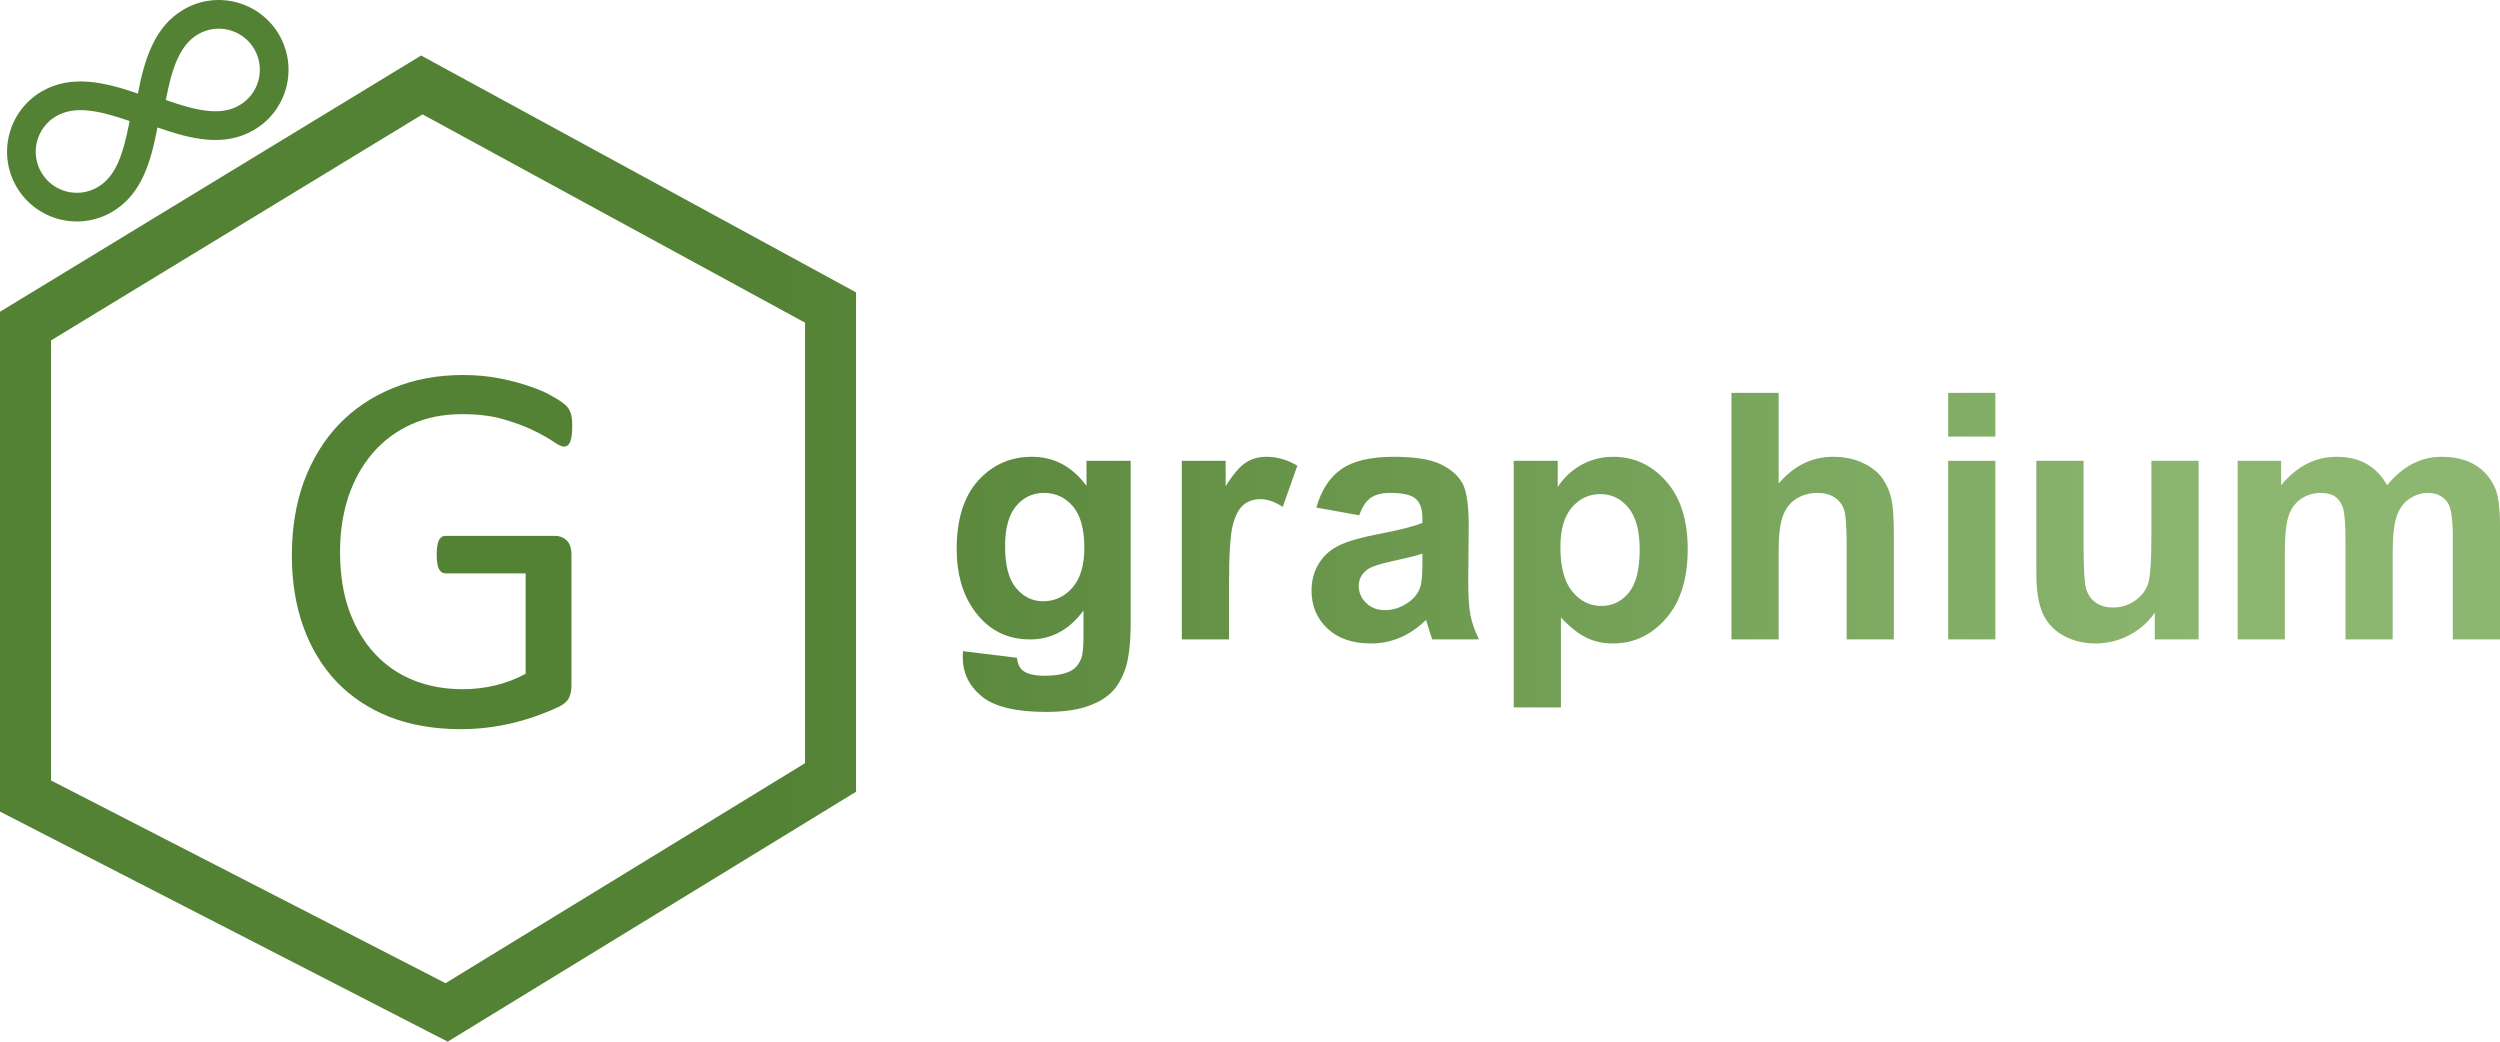 <?xml version="1.0" encoding="UTF-8" standalone="no"?>
<svg
   width="673.875"
   height="280.776"
   xml:space="preserve"
   overflow="hidden"
   version="1.1"
   id="svg12"
   sodipodi:docname="logo-green-wide.svg"
   inkscape:version="1.1 (c68e22c387, 2021-05-23)"
   xmlns:inkscape="http://www.inkscape.org/namespaces/inkscape"
   xmlns:sodipodi="http://sodipodi.sourceforge.net/DTD/sodipodi-0.dtd"
   xmlns:xlink="http://www.w3.org/1999/xlink"
   xmlns="http://www.w3.org/2000/svg"
   xmlns:svg="http://www.w3.org/2000/svg"><defs
     id="defs16"><linearGradient
       x1="531"
       y1="635"
       x2="739"
       y2="635"
       gradientUnits="userSpaceOnUse"
       spreadMethod="reflect"
       id="fill0"><stop
         offset="0"
         stop-color="#548235"
         id="stop1000" /><stop
         offset="0.31"
         stop-color="#548235"
         id="stop1002" /><stop
         offset="0.89"
         stop-color="#8DB771"
         id="stop1004" /><stop
         offset="1"
         stop-color="#8DB771"
         id="stop1006" /></linearGradient><linearGradient
       inkscape:collect="always"
       xlink:href="#fill0"
       id="linearGradient1540"
       x1="-72.135"
       y1="-55.507"
       x2="601.74"
       y2="-55.507"
       gradientUnits="userSpaceOnUse"
       spreadMethod="pad" /></defs><sodipodi:namedview
     id="namedview14"
     pagecolor="#ffffff"
     bordercolor="#666666"
     borderopacity="1.0"
     inkscape:pageshadow="2"
     inkscape:pageopacity="0.0"
     inkscape:pagecheckerboard="0"
     showgrid="false"
     inkscape:zoom="1.5594203"
     inkscape:cx="258.10874"
     inkscape:cy="129.85595"
     inkscape:window-width="1920"
     inkscape:window-height="1009"
     inkscape:window-x="3832"
     inkscape:window-y="-8"
     inkscape:window-maximized="1"
     inkscape:current-layer="g10" /><g
     transform="translate(-1832.125,-2051.104)"
     id="g10"><g
       aria-label="G"
       transform="translate(1904.26,2247)"
       id="text8"
       style="font-size:147px;font-family:Calibri, Calibri_MSFontService, sans-serif;fill-opacity:1.0;fill:url(#linearGradient1540)"><path
         id="path833"
         style="font-size:147px;font-family:Calibri, Calibri_MSFontService, sans-serif;fill-opacity:1.0;fill:url(#linearGradient1540)"
         d="m 82.113,-80.888 q 0,1.364 -0.144,2.44 -0.144,1.005 -0.431,1.723 -0.287,0.646 -0.718,0.933 -0.431,0.287 -0.933,0.287 -0.861,0 -2.871,-1.364 -2.01,-1.364 -5.383,-3.015 -3.374,-1.651 -8.111,-3.015 -4.666,-1.364 -11.125,-1.364 -7.68,0 -13.781,2.799 -6.101,2.799 -10.336,7.752 -4.235,4.953 -6.532,11.771 -2.225,6.819 -2.225,14.786 0,8.9 2.44,15.791 2.512,6.891 6.891,11.628 4.378,4.737 10.408,7.178 6.101,2.44 13.351,2.44 4.307,0 8.685,-1.005 4.45,-1.077 8.254,-3.158 V -41.339 H 48.019 q -1.22,0 -1.866,-1.22 -0.574,-1.22 -0.574,-3.804 0,-1.364 0.144,-2.297 0.144,-1.005 0.431,-1.579 0.359,-0.646 0.79,-0.933 0.431,-0.287 1.077,-0.287 h 29.5 q 0.79,0 1.579,0.287 0.79,0.287 1.436,0.861 0.646,0.574 1.005,1.579 0.359,1.005 0.359,2.297 v 35.386 q 0,1.866 -0.646,3.23 -0.646,1.364 -2.728,2.44 -2.082,1.005 -5.383,2.225 -3.302,1.22 -6.819,2.082 -3.517,0.861 -7.106,1.292 -3.589,0.431 -7.106,0.431 -10.767,0 -19.236,-3.302 -8.47,-3.374 -14.355,-9.546 -5.814,-6.173 -8.9,-14.786 -3.086,-8.613 -3.086,-19.236 0,-11.054 3.302,-20.026 3.374,-8.972 9.403,-15.289 6.101,-6.316 14.571,-9.762 8.542,-3.517 18.877,-3.517 5.312,0 9.977,0.933 4.666,0.933 8.254,2.225 3.661,1.22 6.101,2.728 2.512,1.436 3.445,2.369 0.933,0.933 1.292,2.153 0.359,1.22 0.359,3.517 z M 311.27,-46.66 c -1.63,0.54 -4.21,1.19 -7.74,1.95 -3.53,0.75 -5.84,1.5 -6.93,2.22 -1.66,1.18 -2.49,2.68 -2.49,4.49 0,1.78 0.67,3.32 1.99,4.62 1.33,1.3 3.02,1.95 5.07,1.95 2.3,0 4.49,-0.75 6.57,-2.26 1.54,-1.15 2.55,-2.56 3.03,-4.22 0.33,-1.09 0.5,-3.16 0.5,-6.21 z m 48.02,-16.05 c -3.11,0 -5.69,1.2 -7.74,3.61 -2.05,2.4 -3.08,5.96 -3.08,10.67 0,5.41 1.07,9.41 3.22,11.99 2.14,2.59 4.75,3.88 7.83,3.88 2.95,0 5.41,-1.19 7.38,-3.56 1.96,-2.37 2.94,-6.26 2.94,-11.67 0,-5.05 -1.01,-8.8 -3.03,-11.25 -2.03,-2.44 -4.53,-3.67 -7.52,-3.67 z m -150.01,-0.32 c -3.05,0 -5.56,1.19 -7.54,3.56 -1.97,2.38 -2.96,5.99 -2.96,10.86 0,5.11 0.99,8.85 2.96,11.22 1.98,2.37 4.42,3.56 7.31,3.56 3.11,0 5.74,-1.22 7.88,-3.65 2.14,-2.43 3.22,-6.04 3.22,-10.81 0,-4.99 -1.03,-8.69 -3.08,-11.11 -2.05,-2.42 -4.65,-3.63 -7.79,-3.63 z m 267.48,-8.65 h 12.73 v 22.12 c 0,6.77 0.23,10.92 0.7,12.44 0.47,1.53 1.32,2.74 2.56,3.63 1.23,0.89 2.8,1.34 4.7,1.34 2.18,0 4.12,-0.6 5.84,-1.79 1.72,-1.2 2.9,-2.68 3.53,-4.45 0.64,-1.76 0.95,-6.09 0.95,-12.98 v -20.31 h 12.73 v 48.14 h -11.82 v -7.21 c -1.75,2.57 -4.05,4.6 -6.9,6.08 -2.86,1.48 -5.87,2.22 -9.03,2.22 -3.23,0 -6.13,-0.71 -8.7,-2.13 -2.56,-1.42 -4.42,-3.42 -5.57,-5.99 -1.14,-2.57 -1.72,-6.12 -1.72,-10.65 z m -23.76,0 h 12.72 v 48.14 H 453 Z m 104.74,-1.09 c 3.08,0 5.75,0.63 8.01,1.9 2.26,1.27 4.12,3.19 5.57,5.76 2.11,-2.57 4.39,-4.49 6.83,-5.76 2.45,-1.27 5.06,-1.9 7.84,-1.9 3.53,0 6.51,0.71 8.96,2.15 2.44,1.44 4.27,3.54 5.48,6.32 0.87,2.06 1.31,5.38 1.31,9.98 v 30.78 h -12.72 v -27.52 c 0,-4.77 -0.44,-7.86 -1.31,-9.25 -1.18,-1.81 -2.99,-2.72 -5.44,-2.72 -1.78,0 -3.45,0.55 -5.02,1.64 -1.57,1.08 -2.7,2.68 -3.4,4.78 -0.69,2.1 -1.04,5.42 -1.04,9.95 v 23.12 h -12.72 v -26.38 c 0,-4.69 -0.23,-7.71 -0.68,-9.07 -0.45,-1.36 -1.15,-2.37 -2.1,-3.04 -0.95,-0.66 -2.24,-1 -3.87,-1 -1.97,0 -3.73,0.53 -5.3,1.59 -1.57,1.06 -2.69,2.58 -3.37,4.58 -0.68,1.99 -1.02,5.3 -1.02,9.93 v 23.39 h -12.72 v -48.14 h 11.72 v 6.57 c 4.2,-5.11 9.19,-7.66 14.99,-7.66 z m -195.01,0 c 5.58,0 10.32,2.19 14.22,6.57 3.89,4.38 5.84,10.49 5.84,18.32 0,8.04 -1.97,14.28 -5.89,18.74 -3.92,4.46 -8.68,6.69 -14.26,6.69 -2.66,0 -5.06,-0.53 -7.22,-1.59 -2.16,-1.06 -4.43,-2.87 -6.81,-5.44 v 24.26 h -12.72 v -66.46 h 11.86 v 7.07 c 1.54,-2.42 3.62,-4.38 6.24,-5.9 2.63,-1.51 5.54,-2.26 8.74,-2.26 z m -59.2,0 c 5.67,0 9.9,0.67 12.67,2.01 2.78,1.35 4.73,3.06 5.87,5.13 1.13,2.07 1.69,5.87 1.69,11.4 l -0.13,14.87 c 0,4.23 0.2,7.35 0.61,9.36 0.41,2.01 1.17,4.16 2.28,6.46 h -12.58 c -0.33,-0.85 -0.74,-2.1 -1.22,-3.76 -0.21,-0.76 -0.37,-1.26 -0.46,-1.5 -2.17,2.12 -4.49,3.7 -6.97,4.76 -2.47,1.06 -5.11,1.59 -7.92,1.59 -4.95,0 -8.85,-1.35 -11.7,-4.04 -2.85,-2.69 -4.28,-6.09 -4.28,-10.2 0,-2.72 0.65,-5.14 1.95,-7.27 1.29,-2.13 3.11,-3.77 5.45,-4.9 2.34,-1.13 5.71,-2.12 10.12,-2.97 5.95,-1.12 10.06,-2.16 12.36,-3.13 v -1.27 c 0,-2.44 -0.6,-4.19 -1.81,-5.23 -1.21,-1.04 -3.49,-1.57 -6.84,-1.57 -2.26,0 -4.03,0.45 -5.29,1.34 -1.27,0.89 -2.3,2.46 -3.08,4.69 l -11.55,-2.08 c 1.3,-4.66 3.53,-8.1 6.7,-10.34 3.17,-2.23 7.88,-3.35 14.13,-3.35 z m -34.33,0 c 2.89,0 5.68,0.8 8.37,2.4 l -3.94,11.11 c -2.14,-1.39 -4.13,-2.09 -5.97,-2.09 -1.78,0 -3.29,0.49 -4.53,1.47 -1.24,0.99 -2.21,2.76 -2.92,5.33 -0.71,2.57 -1.06,7.95 -1.06,16.14 v 14.87 h -12.73 v -48.14 h 11.82 v 6.84 c 2.02,-3.23 3.84,-5.36 5.46,-6.39 1.61,-1.03 3.44,-1.54 5.5,-1.54 z m -63.18,0 c 5.95,0 10.85,2.61 14.71,7.84 v -6.75 h 11.91 v 43.2 c 0,5.68 -0.47,9.93 -1.4,12.74 -0.94,2.81 -2.25,5.02 -3.94,6.62 -1.69,1.6 -3.95,2.85 -6.77,3.76 -2.82,0.91 -6.39,1.36 -10.71,1.36 -8.14,0 -13.92,-1.4 -17.33,-4.19 -3.42,-2.8 -5.12,-6.34 -5.12,-10.63 0,-0.43 0.02,-0.94 0.05,-1.55 l 14.53,1.77 c 0.24,1.69 0.8,2.86 1.67,3.49 1.21,0.91 3.11,1.36 5.71,1.36 3.32,0 5.81,-0.5 7.47,-1.49 1.11,-0.67 1.96,-1.74 2.53,-3.22 0.39,-1.06 0.59,-3.01 0.59,-5.85 v -7.03 c -3.8,5.2 -8.6,7.8 -14.4,7.8 -6.46,0 -11.57,-2.73 -15.34,-8.21 -2.96,-4.32 -4.44,-9.7 -4.44,-16.13 0,-8.07 1.94,-14.24 5.82,-18.5 3.88,-4.26 8.7,-6.39 14.46,-6.39 z M 453,-90 h 12.72 v 11.79 H 453 Z m -58.42,0 h 12.72 v 24.44 c 4.1,-4.81 9.01,-7.21 14.71,-7.21 2.93,0 5.57,0.54 7.92,1.63 2.36,1.09 4.13,2.48 5.32,4.17 1.2,1.69 2.01,3.57 2.45,5.62 0.44,2.06 0.65,5.25 0.65,9.57 v 28.24 h -12.72 v -25.43 c 0,-5.05 -0.24,-8.25 -0.72,-9.61 -0.48,-1.36 -1.34,-2.44 -2.56,-3.24 -1.22,-0.81 -2.75,-1.21 -4.59,-1.21 -2.12,0 -4,0.52 -5.66,1.55 -1.66,1.02 -2.88,2.57 -3.65,4.64 -0.77,2.07 -1.15,5.13 -1.15,9.18 v 24.12 H 394.58 Z M -22.57,-193.37 c -8.09,4.67 -10.68,13.83 -12.4,22.7 -8.54,-2.95 -17.77,-5.29 -25.85,-0.62 -9,5.2 -12.08,16.7 -6.89,25.69 5.19,8.99 16.69,12.07 25.69,6.88 8.06,-4.65 10.55,-13.54 12.33,-22.82 8.85,3.09 17.84,5.4 25.92,0.73 9,-5.19 12.08,-16.69 6.89,-25.68 -5.2,-8.99 -16.7,-12.08 -25.69,-6.88 z m -14.67,30.36 c -1.77,9 -3.73,14.77 -8.64,17.6 -5.3,3.06 -12.08,1.24 -15.14,-4.05 -3.06,-5.3 -1.24,-12.08 4.06,-15.14 4.95,-2.85 11.36,-1.57 19.47,1.23 l 0.26,0.1 z m 29.61,-4.49 c -4.92,2.84 -11.11,1.59 -19.52,-1.34 l -0.28,-0.09 0.05,-0.28 c 1.62,-8.42 3.76,-14.64 8.67,-17.47 5.3,-3.06 12.08,-1.25 15.14,4.05 3.05,5.3 1.24,12.07 -4.06,15.13 z m 49.011,-13.432 -3.385,2.059 c -35.61,21.667 -71.22,43.333 -106.83,65 l -3.301,2.008 V -108 22.867 l 3.732,1.918 c 37.837,19.443 75.673,38.887 113.51,58.33 l 3.436,1.766 3.295,-2.018 c 34.497,-21.11 68.993,-42.22 103.49,-63.33 l 3.287,-2.01 V -117.084 l -3.586,-1.953 c -36.723,-20 -73.447,-40 -110.17,-60 z m 0.379,15.863 c 34.368,18.718 68.737,37.435 103.106,56.152 V 9.818 C 112.563,29.586 80.259,49.352 47.957,69.119 12.509,50.904 -22.938,32.688 -58.385,14.473 v -118.608 c 33.382,-20.311 66.763,-40.623 100.144,-60.934 z" /></g></g></svg>
